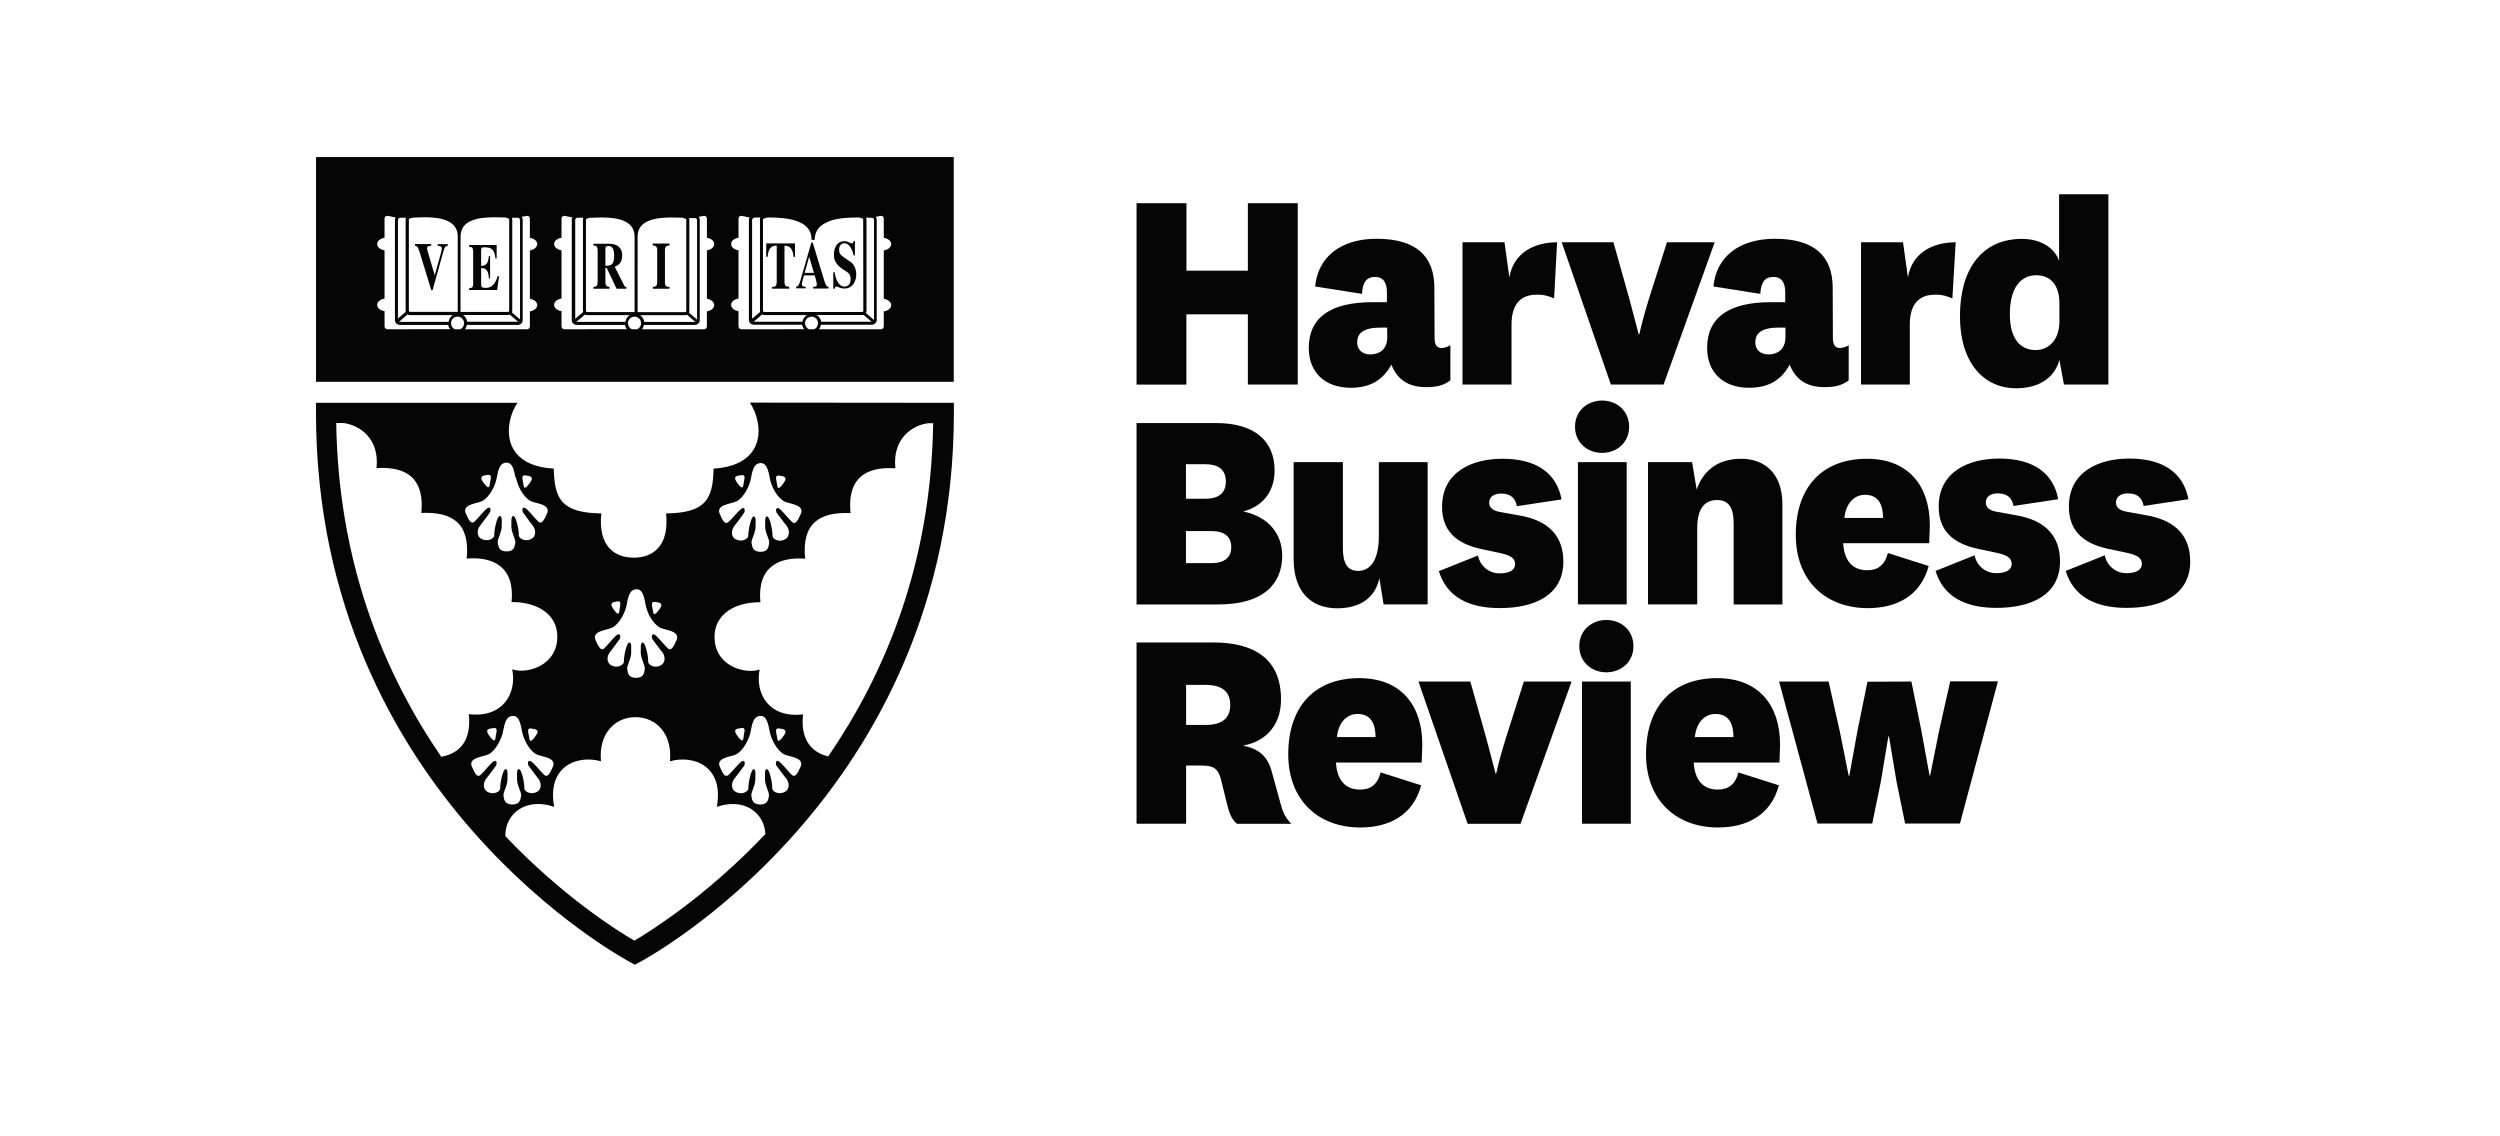 <?xml version="1.0" encoding="UTF-8"?>
<svg width="110px" height="50px" viewBox="0 0 110 50" version="1.1" xmlns="http://www.w3.org/2000/svg" xmlns:xlink="http://www.w3.org/1999/xlink">
    <!-- Generator: Sketch 51.3 (57544) - http://www.bohemiancoding.com/sketch -->
    <title>HBR</title>
    <desc>Created with Sketch.</desc>
    <defs></defs>
    <g id="Final/Icons" stroke="none" stroke-width="1" fill="none" fill-rule="evenodd">
        <g id="LOGOS" transform="translate(-507, -921)">
            <g id="HBR" transform="translate(507, 921)">
                <rect id="BOX" fill="#FFFFFF" fill-rule="nonzero" x="0" y="0" width="110" height="50"></rect>
                <g id="LOGO" transform="translate(13, 6)">
                    <path d="M14.519,37.243 L14.298,37.122 C14.211,37.077 0.04,29.599 0,12.169 L0,0 L29.858,0 L29.858,12.172 C29.825,29.601 15.665,37.08 15.561,37.138 L14.931,37.47 L14.519,37.243 Z" id="Shape" fill="#FFFFFF"></path>
                    <path d="M0.905,0.912 L0.905,10.799 L28.965,10.798 L28.965,0.912 L0.905,0.912 Z M25.1,3.577 L25.363,3.582 C25.414,3.584 25.456,3.63 25.456,3.672 L25.456,8.081 L25.099,7.77 C25.114,7.743 25.126,7.716 25.126,7.68 L25.126,3.646 C25.121,3.623 25.115,3.605 25.108,3.587 L25.1,3.577 Z M25.348,8.155 L23.134,8.155 C23.114,8.033 23.042,7.926 22.937,7.861 L24.928,7.861 C24.95,7.863 24.971,7.858 24.99,7.849 L25.348,8.155 Z M20.571,3.643 C20.625,3.605 20.687,3.581 20.752,3.573 C20.772,3.573 20.797,3.569 20.819,3.569 L20.839,3.569 C21.241,3.569 21.719,3.599 22.09,3.739 C22.461,3.88 22.71,4.113 22.711,4.554 L22.845,4.554 C22.848,4.121 23.097,3.893 23.469,3.739 C23.827,3.598 24.318,3.569 24.716,3.569 L24.76,3.569 C24.78,3.569 24.796,3.573 24.814,3.573 C24.853,3.579 24.891,3.59 24.928,3.605 C24.952,3.617 24.97,3.629 24.98,3.636 L24.986,7.669 C24.986,7.702 24.959,7.728 24.932,7.728 L20.625,7.728 C20.595,7.728 20.571,7.7 20.571,7.669 L20.571,3.643 L20.571,3.643 Z M20.625,7.862 L22.503,7.862 C22.401,7.926 22.327,8.043 22.306,8.156 L20.186,8.156 C20.177,8.156 20.172,8.154 20.163,8.154 L20.533,7.837 C20.561,7.853 20.593,7.864 20.625,7.864 L20.625,7.862 Z M20.1,3.664 C20.1,3.631 20.139,3.586 20.191,3.574 L20.457,3.568 C20.446,3.586 20.439,3.607 20.439,3.628 L20.439,7.661 C20.439,7.682 20.442,7.704 20.45,7.722 L20.092,8.023 L20.092,3.653 L20.1,3.664 Z M17.577,3.59 C17.627,3.59 17.67,3.642 17.67,3.681 L17.67,8.06 L17.315,7.757 C17.324,7.736 17.331,7.712 17.331,7.687 L17.331,3.652 C17.326,3.628 17.32,3.614 17.313,3.597 L17.577,3.598 L17.577,3.59 Z M17.592,8.165 L15.347,8.165 C15.33,8.043 15.263,7.935 15.162,7.868 L17.143,7.868 C17.17,7.868 17.197,7.861 17.233,7.85 L17.592,8.165 Z M15.054,4.417 C15.057,4.039 15.252,3.838 15.541,3.718 C15.83,3.597 16.204,3.569 16.517,3.569 L17.017,3.578 C17.059,3.584 17.1,3.596 17.138,3.615 C17.159,3.624 17.181,3.638 17.191,3.647 L17.196,3.651 L17.196,7.681 C17.196,7.711 17.172,7.733 17.144,7.733 L15.055,7.733 L15.054,4.417 Z M12.781,3.65 C12.792,3.643 12.823,3.62 12.86,3.605 C12.897,3.589 12.932,3.585 12.967,3.582 L13.477,3.568 C13.786,3.568 14.159,3.596 14.445,3.717 C14.729,3.843 14.921,4.039 14.922,4.416 L14.922,7.73 L12.839,7.73 C12.806,7.73 12.782,7.709 12.782,7.679 L12.782,3.649 L12.781,3.65 Z M12.839,7.866 L14.704,7.866 C14.603,7.933 14.535,8.041 14.518,8.163 L12.394,8.163 C12.386,8.163 12.377,8.163 12.366,8.158 L12.741,7.84 C12.768,7.858 12.8,7.867 12.837,7.867 L12.839,7.866 Z M12.31,3.671 C12.31,3.642 12.351,3.58 12.403,3.58 L12.667,3.579 C12.658,3.596 12.652,3.611 12.649,3.634 L12.649,7.669 C12.65,7.689 12.655,7.708 12.663,7.726 L12.31,8.027 L12.31,3.671 Z M9.524,3.58 L9.787,3.581 C9.836,3.581 9.881,3.633 9.881,3.672 L9.881,8.052 L9.523,7.745 C9.532,7.721 9.539,7.696 9.539,7.669 L9.539,3.634 C9.538,3.611 9.532,3.596 9.523,3.579 L9.524,3.58 Z M9.798,8.156 L7.556,8.156 C7.539,8.035 7.473,7.927 7.373,7.859 L9.352,7.859 C9.379,7.859 9.407,7.854 9.43,7.844 L9.798,8.156 Z M7.265,4.408 C7.268,4.03 7.462,3.829 7.749,3.709 C8.037,3.588 8.414,3.56 8.729,3.56 L9.226,3.569 C9.238,3.569 9.3,3.582 9.346,3.605 C9.366,3.615 9.384,3.625 9.4,3.638 L9.404,3.642 L9.404,7.672 C9.404,7.702 9.38,7.724 9.349,7.724 L7.263,7.724 L7.265,4.408 Z M4.99,3.641 C5.001,3.634 5.033,3.611 5.079,3.596 C5.115,3.584 5.151,3.577 5.187,3.573 L5.694,3.559 C6.004,3.559 6.375,3.586 6.661,3.708 C6.945,3.834 7.137,4.03 7.141,4.407 L7.14,4.407 L7.14,7.721 L5.047,7.721 C5.016,7.721 4.99,7.7 4.99,7.67 L4.99,3.641 Z M5.046,7.866 L6.923,7.866 C6.821,7.934 6.756,8.04 6.737,8.163 L4.6,8.163 C4.582,8.163 4.571,8.163 4.562,8.156 L4.935,7.834 C4.964,7.854 5.002,7.866 5.039,7.866 L5.046,7.866 Z M4.51,3.671 C4.51,3.642 4.551,3.58 4.602,3.58 L4.863,3.579 C4.854,3.596 4.851,3.608 4.847,3.634 L4.847,7.669 C4.847,7.684 4.851,7.699 4.856,7.718 L4.51,8.014 L4.51,3.671 Z M4.043,8.487 C3.973,8.487 3.92,8.428 3.92,8.36 L3.92,7.69 C3.737,7.667 3.595,7.551 3.595,7.415 C3.595,7.278 3.738,7.161 3.92,7.137 L3.92,5.015 C3.737,4.988 3.595,4.876 3.595,4.739 C3.595,4.603 3.738,4.489 3.92,4.462 L3.92,3.617 C3.92,3.548 3.974,3.495 4.043,3.495 L4.407,3.567 C4.389,3.595 4.378,3.631 4.377,3.669 L4.377,8.089 C4.378,8.211 4.481,8.297 4.599,8.297 L6.72,8.297 C6.731,8.367 6.76,8.431 6.802,8.485 L4.043,8.487 Z M7.255,8.487 L7.01,8.487 C6.909,8.437 6.846,8.334 6.845,8.221 C6.845,8.06 6.974,7.93 7.132,7.93 C7.29,7.93 7.419,8.06 7.419,8.221 C7.419,8.338 7.352,8.438 7.254,8.487 L7.255,8.487 Z M10.639,7.424 C10.639,7.56 10.497,7.672 10.315,7.7 L10.315,8.361 C10.315,8.427 10.261,8.488 10.193,8.488 L7.46,8.488 C7.501,8.431 7.53,8.367 7.544,8.298 L9.782,8.298 C9.895,8.298 9.999,8.213 9.999,8.09 L9.999,3.67 C9.999,3.619 9.981,3.576 9.954,3.541 L10.192,3.496 C10.261,3.496 10.314,3.55 10.314,3.618 L10.314,4.464 C10.497,4.491 10.638,4.602 10.638,4.74 C10.638,4.878 10.496,4.989 10.314,5.016 L10.314,7.148 C10.498,7.175 10.639,7.291 10.639,7.425 L10.639,7.424 Z M11.827,8.487 C11.76,8.487 11.707,8.428 11.707,8.36 L11.707,7.69 C11.529,7.667 11.38,7.551 11.38,7.415 C11.38,7.278 11.52,7.161 11.707,7.137 L11.707,5.015 C11.529,4.988 11.38,4.876 11.38,4.739 C11.38,4.603 11.52,4.489 11.707,4.462 L11.707,3.617 C11.707,3.548 11.759,3.495 11.827,3.495 L12.184,3.567 C12.167,3.596 12.158,3.631 12.158,3.669 L12.158,8.089 C12.158,8.211 12.26,8.297 12.377,8.297 L14.499,8.297 C14.511,8.365 14.54,8.43 14.581,8.485 L11.827,8.487 Z M15.041,8.487 L14.794,8.487 C14.701,8.438 14.631,8.339 14.631,8.221 C14.631,8.063 14.761,7.933 14.921,7.933 C15.078,7.932 15.207,8.061 15.208,8.221 C15.208,8.338 15.139,8.438 15.042,8.487 L15.041,8.487 Z M18.425,7.424 C18.425,7.56 18.287,7.672 18.103,7.7 L18.103,8.361 C18.102,8.43 18.048,8.486 17.98,8.487 L15.25,8.487 C15.29,8.431 15.319,8.366 15.332,8.298 L17.568,8.298 C17.684,8.298 17.789,8.212 17.789,8.089 L17.789,3.669 C17.789,3.618 17.771,3.575 17.743,3.54 L17.98,3.495 C18.05,3.495 18.104,3.549 18.104,3.617 L18.104,4.463 C18.288,4.49 18.425,4.601 18.425,4.739 C18.425,4.878 18.288,4.988 18.104,5.015 L18.104,7.146 C18.288,7.173 18.425,7.289 18.425,7.424 L18.425,7.424 Z M19.615,8.487 C19.552,8.487 19.494,8.428 19.494,8.36 L19.494,7.69 C19.316,7.667 19.17,7.551 19.17,7.415 C19.17,7.278 19.308,7.161 19.494,7.137 L19.494,5.015 C19.316,4.988 19.17,4.876 19.17,4.739 C19.17,4.603 19.308,4.489 19.494,4.462 L19.494,3.617 C19.494,3.548 19.551,3.495 19.615,3.495 L19.977,3.567 C19.962,3.597 19.953,3.629 19.952,3.662 L19.952,8.082 C19.954,8.202 20.055,8.287 20.172,8.287 L22.293,8.287 C22.306,8.361 22.338,8.426 22.38,8.486 L19.615,8.487 Z M22.83,8.487 L22.584,8.487 C22.495,8.438 22.421,8.339 22.421,8.221 C22.422,8.062 22.548,7.934 22.705,7.933 C22.866,7.933 22.995,8.063 22.995,8.221 C22.995,8.338 22.924,8.438 22.829,8.487 L22.83,8.487 Z M26.214,7.424 C26.214,7.56 26.074,7.678 25.886,7.7 L25.886,8.361 C25.886,8.427 25.834,8.488 25.767,8.488 L23.035,8.488 C23.079,8.429 23.109,8.361 23.121,8.289 L25.353,8.289 C25.471,8.289 25.576,8.203 25.576,8.08 L25.576,3.662 C25.576,3.615 25.56,3.576 25.537,3.541 L25.767,3.496 C25.834,3.496 25.886,3.55 25.886,3.618 L25.886,4.463 C26.065,4.49 26.214,4.601 26.214,4.74 C26.214,4.879 26.074,4.989 25.886,5.016 L25.886,7.148 C26.065,7.175 26.214,7.291 26.214,7.425 L26.214,7.424 Z M8.346,6.664 C8.209,6.664 8.17,6.63 8.17,6.502 L8.17,5.794 C8.378,5.794 8.485,5.88 8.512,6.246 L8.564,6.246 L8.564,5.26 L8.512,5.26 C8.478,5.622 8.372,5.7 8.17,5.696 L8.17,5.018 C8.17,4.891 8.206,4.882 8.322,4.882 C8.606,4.882 8.755,4.954 8.801,5.371 L8.853,5.371 L8.853,4.781 L7.64,4.781 L7.64,4.856 C7.73,4.865 7.819,4.869 7.819,5.064 L7.819,6.482 C7.819,6.657 7.754,6.669 7.64,6.685 L7.64,6.759 L8.874,6.759 L8.959,6.149 L8.898,6.149 C8.765,6.601 8.555,6.668 8.346,6.668 L8.346,6.664 Z M23.795,6.605 C23.86,6.605 23.953,6.695 24.155,6.695 C24.54,6.695 24.675,6.341 24.675,6.08 C24.675,5.763 24.517,5.593 24.443,5.537 L24.137,5.325 C23.959,5.202 23.92,5.138 23.92,4.981 C23.92,4.8 24.037,4.703 24.144,4.703 C24.394,4.703 24.519,5.038 24.558,5.241 L24.616,5.241 L24.616,4.608 L24.556,4.608 C24.543,4.667 24.533,4.71 24.484,4.71 C24.425,4.71 24.326,4.612 24.158,4.612 C23.758,4.612 23.693,5.011 23.693,5.192 C23.693,5.327 23.693,5.577 24.053,5.825 L24.195,5.915 C24.329,6.004 24.427,6.075 24.427,6.277 C24.427,6.32 24.421,6.609 24.159,6.609 C23.891,6.609 23.768,6.275 23.726,5.981 L23.665,5.981 L23.665,6.705 L23.726,6.705 C23.736,6.657 23.743,6.615 23.788,6.615 L23.795,6.605 Z M5.44,5.017 L5.977,6.769 L6.033,6.769 L6.512,5.054 C6.561,4.891 6.587,4.832 6.701,4.814 L6.701,4.741 L6.255,4.741 L6.255,4.815 C6.376,4.824 6.437,4.833 6.437,4.947 C6.437,5.007 6.413,5.083 6.396,5.151 L6.128,6.11 L5.855,5.187 C5.835,5.115 5.79,4.99 5.79,4.934 C5.79,4.825 5.84,4.825 5.973,4.813 L5.973,4.739 L5.258,4.739 L5.258,4.813 C5.347,4.831 5.38,4.84 5.434,5.016 L5.44,5.017 Z M13.82,6.627 C13.684,6.6 13.637,6.591 13.637,6.36 L13.637,5.786 L13.693,5.786 L14.129,6.703 L14.558,6.703 L14.558,6.627 C14.531,6.627 14.5,6.626 14.471,6.573 L14.049,5.741 C14.161,5.688 14.377,5.6 14.377,5.238 C14.377,4.746 13.934,4.724 13.788,4.724 L13.111,4.724 L13.111,4.802 C13.231,4.811 13.297,4.816 13.297,5.066 L13.297,6.36 C13.297,6.595 13.252,6.604 13.111,6.627 L13.111,6.703 L13.82,6.703 L13.82,6.627 Z M13.637,4.949 C13.646,4.856 13.651,4.825 13.769,4.825 C13.936,4.825 14.022,4.952 14.022,5.247 C14.022,5.624 13.915,5.699 13.637,5.692 L13.637,4.949 Z M21.176,4.821 L21.176,6.359 C21.176,6.603 21.128,6.612 20.972,6.626 L20.972,6.702 L21.725,6.702 L21.725,6.617 C21.567,6.603 21.517,6.597 21.517,6.35 L21.517,4.812 C21.661,4.818 21.878,4.839 21.919,5.306 L21.981,5.306 L21.979,4.709 L20.716,4.709 L20.711,5.299 L20.774,5.299 C20.813,4.829 21.028,4.811 21.176,4.804 L21.176,4.821 Z M22.454,6.626 C22.382,6.619 22.281,6.611 22.281,6.501 C22.281,6.451 22.316,6.331 22.376,6.118 L22.848,6.118 C22.875,6.212 22.94,6.43 22.94,6.51 C22.94,6.607 22.904,6.611 22.776,6.626 L22.776,6.694 L23.455,6.694 L23.455,6.617 C23.355,6.624 23.321,6.522 23.226,6.21 L22.76,4.672 L22.701,4.672 L22.237,6.274 C22.172,6.494 22.143,6.595 22.029,6.617 L22.029,6.686 L22.456,6.686 L22.454,6.626 Z M22.603,5.298 L22.814,6.007 L22.405,6.007 L22.603,5.298 Z M15.722,4.802 C15.812,4.809 15.917,4.815 15.917,5.005 L15.917,6.419 C15.917,6.6 15.835,6.613 15.722,6.627 L15.722,6.703 L16.459,6.703 L16.459,6.627 C16.342,6.618 16.258,6.607 16.258,6.419 L16.258,5.008 C16.258,4.812 16.359,4.809 16.459,4.805 L16.459,4.717 L15.722,4.717 L15.722,4.802 Z M19.997,11.715 C20.176,11.992 20.296,12.303 20.349,12.629 C20.501,13.549 20.058,14.521 18.397,14.619 C18.37,15.998 18.035,16.562 16.308,16.592 C16.457,18.059 15.7,18.537 14.884,18.537 C14.068,18.537 13.307,18.06 13.457,16.592 C11.73,16.56 11.396,15.996 11.366,14.619 C9.704,14.531 9.263,13.559 9.418,12.629 C9.468,12.301 9.593,11.984 9.768,11.724 L0.903,11.724 L0.903,12.18 C0.918,29.056 14.686,36.312 14.727,36.334 L14.935,36.447 L15.147,36.334 C15.188,36.312 28.958,29.046 28.971,12.18 L28.971,11.724 L19.997,11.715 Z M8.497,27.191 C8.827,27.015 9.08,26.5 9.14,26.15 C9.229,25.698 9.313,25.517 9.551,25.501 C9.789,25.484 9.882,25.698 9.962,26.15 C10.021,26.5 10.273,27.014 10.604,27.191 C10.809,27.301 11.474,27.317 11.339,27.712 C11.247,27.891 11.125,28.258 10.946,28.096 C10.767,27.933 10.453,27.507 10.32,27.48 C10.201,27.46 10.218,27.643 10.269,27.707 C10.338,27.786 10.548,28.096 10.668,28.238 C10.82,28.411 10.866,28.731 10.601,28.856 C10.336,28.982 10.065,28.822 10.071,28.678 C10.08,28.461 9.952,27.841 9.836,27.841 C9.744,27.841 9.74,28.004 9.75,28.178 C9.715,28.543 9.956,28.836 9.929,29.024 C9.896,29.207 9.857,29.401 9.541,29.398 C9.223,29.388 9.184,29.217 9.153,29.024 C9.124,28.843 9.368,28.543 9.328,28.178 C9.339,28.003 9.336,27.841 9.244,27.841 C9.131,27.841 8.997,28.462 9.011,28.678 C9.017,28.823 8.743,28.983 8.479,28.856 C8.214,28.73 8.261,28.41 8.41,28.238 C8.53,28.095 8.743,27.787 8.812,27.707 C8.861,27.643 8.882,27.46 8.76,27.48 C8.638,27.507 8.328,27.931 8.145,28.096 C7.963,28.26 7.843,27.891 7.752,27.712 C7.618,27.318 8.281,27.301 8.488,27.191 L8.497,27.191 Z M8.723,26.033 C8.935,26.008 8.829,26.232 8.807,26.431 C8.784,26.63 8.732,26.648 8.527,26.369 C8.322,26.091 8.494,26.059 8.723,26.035 L8.723,26.033 Z M10.368,26.053 C10.596,26.083 10.77,26.116 10.564,26.387 C10.359,26.666 10.307,26.644 10.284,26.451 C10.261,26.257 10.154,26.031 10.368,26.051 L10.368,26.053 Z M20.162,27.841 C20.048,27.841 19.921,28.462 19.929,28.678 C19.935,28.823 19.665,28.983 19.398,28.856 C19.131,28.73 19.181,28.41 19.331,28.238 C19.452,28.095 19.666,27.787 19.733,27.707 C19.781,27.643 19.8,27.46 19.679,27.48 C19.559,27.507 19.246,27.931 19.054,28.096 C18.862,28.26 18.753,27.891 18.661,27.712 C18.523,27.319 19.19,27.301 19.393,27.191 C19.724,27.015 19.977,26.5 20.037,26.15 C20.114,25.698 20.215,25.517 20.448,25.501 C20.68,25.484 20.775,25.698 20.859,26.15 C20.917,26.5 21.172,27.014 21.502,27.191 C21.708,27.301 22.372,27.317 22.238,27.712 C22.144,27.891 22.023,28.258 21.842,28.096 C21.66,27.933 21.35,27.507 21.228,27.48 C21.109,27.46 21.126,27.643 21.176,27.707 C21.248,27.786 21.458,28.096 21.58,28.238 C21.732,28.411 21.777,28.731 21.508,28.856 C21.24,28.982 20.972,28.822 20.979,28.678 C20.988,28.461 20.859,27.841 20.744,27.841 C20.651,27.841 20.655,28.004 20.66,28.178 C20.62,28.543 20.865,28.836 20.833,29.024 C20.803,29.207 20.764,29.401 20.449,29.398 C20.129,29.388 20.091,29.217 20.059,29.024 C20.029,28.843 20.272,28.543 20.234,28.178 C20.247,28.003 20.245,27.841 20.149,27.841 L20.162,27.841 Z M19.632,26.032 C19.846,26.007 19.736,26.231 19.717,26.43 C19.697,26.629 19.64,26.647 19.437,26.368 C19.234,26.09 19.405,26.058 19.634,26.034 L19.632,26.032 Z M21.276,26.052 C21.507,26.082 21.676,26.115 21.473,26.386 C21.269,26.665 21.215,26.643 21.193,26.45 C21.171,26.256 21.061,26.03 21.275,26.05 L21.276,26.052 Z M21.473,15.263 C21.269,15.54 21.215,15.52 21.193,15.324 C21.171,15.128 21.061,14.905 21.275,14.926 C21.505,14.951 21.675,14.989 21.472,15.263 L21.473,15.263 Z M19.63,14.905 C19.845,14.882 19.735,15.107 19.715,15.3 C19.695,15.494 19.638,15.52 19.435,15.243 C19.232,14.965 19.403,14.929 19.632,14.905 L19.63,14.905 Z M19.403,16.063 C19.734,15.888 19.987,15.378 20.047,15.024 C20.124,14.569 20.225,14.391 20.458,14.373 C20.69,14.369 20.785,14.57 20.869,15.024 C20.927,15.386 21.181,15.887 21.512,16.063 C21.718,16.175 22.382,16.19 22.247,16.585 C22.154,16.77 22.033,17.132 21.852,16.969 C21.67,16.806 21.36,16.381 21.238,16.355 C21.115,16.33 21.136,16.524 21.186,16.579 C21.257,16.663 21.468,16.968 21.59,17.109 C21.742,17.284 21.786,17.607 21.518,17.742 C21.25,17.878 20.982,17.706 20.989,17.561 C20.998,17.344 20.869,16.724 20.754,16.724 C20.661,16.724 20.665,16.883 20.669,17.062 C20.63,17.427 20.875,17.717 20.843,17.906 C20.811,18.095 20.774,18.284 20.458,18.28 C20.143,18.275 20.101,18.093 20.069,17.906 C20.037,17.719 20.282,17.427 20.244,17.062 C20.258,16.883 20.256,16.724 20.159,16.724 C20.046,16.724 19.918,17.345 19.927,17.561 C19.932,17.703 19.662,17.866 19.395,17.742 C19.128,17.618 19.178,17.293 19.328,17.122 C19.45,16.977 19.663,16.672 19.73,16.579 C19.778,16.525 19.797,16.332 19.677,16.355 C19.556,16.379 19.243,16.804 19.051,16.969 C18.859,17.133 18.75,16.77 18.658,16.585 C18.52,16.189 19.187,16.176 19.391,16.063 L19.403,16.063 Z M20.458,20.496 C20.306,18.94 21.274,18.493 22.425,18.583 C22.273,17.027 23.051,16.517 24.425,16.576 C24.243,14.755 25.456,14.545 26.397,14.606 C26.251,13.248 27.205,12.689 27.853,12.621 L28.059,12.621 C27.969,18.863 25.909,23.686 23.44,27.283 C22.416,27.026 22.252,26.187 22.334,25.432 C20.821,25.613 20.215,24.505 20.425,23.458 C19.849,23.666 18.606,23.367 18.456,22.26 C18.306,21.152 19.184,20.497 20.458,20.497 L20.458,20.496 Z M15.811,20.484 C16.04,20.507 16.213,20.543 16.009,20.817 C15.805,21.091 15.752,21.073 15.729,20.877 C15.707,20.682 15.597,20.459 15.819,20.484 L15.811,20.484 Z M14.167,20.459 C14.377,20.435 14.271,20.662 14.256,20.854 C14.241,21.046 14.182,21.073 13.988,20.797 C13.794,20.521 13.955,20.485 14.186,20.459 L14.167,20.459 Z M13.939,21.617 C14.267,21.442 14.522,20.93 14.58,20.577 C14.659,20.126 14.756,19.944 14.991,19.927 C15.226,19.911 15.322,20.126 15.399,20.577 C15.46,20.939 15.713,21.441 16.042,21.617 C16.25,21.728 16.914,21.744 16.779,22.142 C16.685,22.326 16.564,22.69 16.384,22.526 C16.203,22.362 15.889,21.936 15.771,21.911 C15.648,21.889 15.667,22.073 15.718,22.137 C15.786,22.227 15.998,22.526 16.12,22.668 C16.272,22.843 16.315,23.16 16.05,23.288 C15.786,23.415 15.512,23.251 15.519,23.107 C15.532,22.888 15.398,22.27 15.284,22.27 C15.192,22.27 15.19,22.427 15.194,22.602 C15.158,22.964 15.4,23.264 15.369,23.452 C15.339,23.641 15.3,23.83 14.983,23.825 C14.667,23.821 14.626,23.644 14.599,23.452 C14.566,23.265 14.807,22.973 14.771,22.602 C14.781,22.428 14.777,22.27 14.687,22.27 C14.571,22.27 14.443,22.888 14.451,23.107 C14.46,23.25 14.187,23.413 13.922,23.288 C13.656,23.163 13.703,22.843 13.855,22.668 C13.975,22.527 14.187,22.218 14.254,22.137 C14.304,22.073 14.324,21.89 14.2,21.911 C14.077,21.931 13.769,22.359 13.589,22.526 C13.41,22.692 13.285,22.327 13.193,22.142 C13.058,21.744 13.73,21.728 13.929,21.617 L13.939,21.617 Z M13.444,27.498 C13.325,26.328 14.022,25.555 14.961,25.555 C15.9,25.555 16.596,26.328 16.477,27.498 C17.508,27.2 18.871,27.703 18.539,29.501 C19.715,29.097 20.621,29.721 20.678,30.698 C18.073,33.445 15.62,34.968 14.913,35.389 C14.194,34.973 11.788,33.473 9.232,30.788 C9.232,29.759 10.17,29.083 11.384,29.501 C11.05,27.703 12.416,27.201 13.444,27.498 Z M11.505,22.251 C11.353,23.356 10.111,23.657 9.537,23.449 C9.746,24.496 9.143,25.602 7.626,25.423 C7.712,26.205 7.537,27.088 6.418,27.301 C3.949,23.7 1.887,18.856 1.794,12.617 C1.803,12.617 1.812,12.613 1.821,12.613 L2.107,12.613 C2.758,12.686 3.709,13.241 3.567,14.598 C4.506,14.538 5.718,14.748 5.537,16.569 C6.901,16.51 7.689,17.019 7.535,18.576 C8.697,18.485 9.662,18.933 9.508,20.489 C10.779,20.488 11.657,21.147 11.506,22.252 L11.505,22.251 Z M8.552,15.29 C8.525,15.488 8.475,15.51 8.27,15.233 C8.064,14.955 8.241,14.919 8.469,14.895 C8.683,14.872 8.574,15.096 8.552,15.29 Z M10.113,14.916 C10.341,14.943 10.513,14.979 10.31,15.253 C10.106,15.528 10.053,15.51 10.03,15.314 C10.007,15.118 9.905,14.896 10.113,14.916 Z M9.702,15.006 C9.765,15.368 10.017,15.869 10.347,16.045 C10.553,16.157 11.219,16.172 11.082,16.567 C10.99,16.752 10.869,17.116 10.687,16.951 C10.504,16.785 10.195,16.363 10.075,16.337 C9.954,16.312 9.973,16.506 10.024,16.561 C10.091,16.645 10.292,16.95 10.426,17.104 C10.576,17.285 10.622,17.599 10.358,17.724 C10.093,17.85 9.822,17.688 9.826,17.543 C9.837,17.326 9.705,16.706 9.59,16.706 C9.501,16.706 9.496,16.865 9.501,17.044 C9.462,17.409 9.702,17.699 9.673,17.888 C9.643,18.077 9.604,18.266 9.286,18.262 C8.969,18.257 8.931,18.075 8.9,17.888 C8.87,17.701 9.113,17.409 9.074,17.044 C9.088,16.865 9.083,16.706 8.984,16.706 C8.871,16.706 8.739,17.327 8.748,17.543 C8.757,17.685 8.485,17.848 8.211,17.724 C7.938,17.6 7.991,17.275 8.144,17.104 C8.263,16.959 8.477,16.654 8.544,16.561 C8.595,16.506 8.613,16.314 8.492,16.337 C8.371,16.361 8.06,16.786 7.878,16.951 C7.696,17.115 7.574,16.752 7.485,16.567 C7.347,16.171 8.021,16.158 8.218,16.045 C8.548,15.87 8.799,15.36 8.861,15.006 C8.939,14.551 9.036,14.373 9.269,14.355 C9.505,14.35 9.599,14.552 9.676,15.006 L9.702,15.006 Z M43.418,18.442 C43.418,19.728 42.548,20.595 40.621,20.595 L37.008,20.595 L37.008,12.615 L40.514,12.615 C42.187,12.615 43.082,13.387 43.082,14.701 C43.082,15.637 42.548,16.288 41.704,16.504 C42.815,16.734 43.416,17.494 43.416,18.442 L43.418,18.442 Z M39.182,15.945 L40.026,15.945 C40.589,15.945 40.937,15.727 40.937,15.185 C40.937,14.642 40.58,14.425 40.026,14.425 L39.182,14.425 L39.182,15.945 Z M39.182,18.777 L40.32,18.777 C40.868,18.777 41.176,18.532 41.176,18.073 C41.176,17.613 40.868,17.367 40.32,17.367 L39.182,17.367 L39.182,18.777 Z M47.693,19.439 C47.518,20.266 46.889,20.765 45.833,20.765 C44.709,20.765 43.92,20.061 43.92,18.594 L43.92,14.334 L46.087,14.334 L46.087,18.116 C46.087,18.749 46.261,19.119 46.758,19.119 C47.321,19.119 47.669,18.603 47.669,17.588 L47.669,14.334 L49.816,14.334 L49.816,20.593 L47.877,20.593 L47.693,19.439 Z M52.033,18.442 C52.122,18.912 52.537,19.246 53.009,19.227 C53.397,19.227 53.665,19.091 53.665,18.82 C53.665,18.549 53.438,18.427 52.995,18.331 L52.164,18.155 C51.04,17.911 50.451,17.328 50.451,16.298 C50.451,14.781 51.736,14.185 53.114,14.185 C54.599,14.185 55.495,14.818 55.709,15.974 L53.743,16.272 C53.676,15.91 53.462,15.717 53.046,15.717 C52.739,15.717 52.524,15.866 52.524,16.109 C52.524,16.353 52.697,16.475 53.019,16.53 L53.848,16.679 C55.213,16.91 55.788,17.655 55.788,18.711 C55.788,20.188 54.517,20.756 52.991,20.756 C51.586,20.756 50.649,20.242 50.31,19.13 L52.033,18.442 Z M57.491,11.624 C58.134,11.624 58.682,12.071 58.682,12.776 C58.682,13.481 58.133,13.928 57.491,13.928 C56.848,13.928 56.301,13.481 56.301,12.776 C56.301,12.071 56.849,11.624 57.491,11.624 Z M58.574,14.334 L58.574,20.593 L56.429,20.593 L56.429,14.334 L58.574,14.334 Z M61.653,15.541 C61.975,14.606 62.697,14.186 63.619,14.186 C64.569,14.186 65.426,14.756 65.426,16.192 L65.426,20.595 L63.281,20.595 L63.281,17.03 C63.281,16.393 63.103,16.001 62.546,16.001 C62.078,16.001 61.677,16.286 61.677,17.247 L61.677,20.593 L59.512,20.593 L59.512,14.334 L61.453,14.334 L61.653,15.541 Z M70.069,18.333 L71.862,18.903 C71.505,20.244 70.416,20.758 69.185,20.758 C67.353,20.758 66.014,19.58 66.014,17.533 C66.014,15.42 67.191,14.186 69.142,14.186 C70.974,14.186 71.912,15.378 71.912,17.113 L71.885,17.9 L68.1,17.9 C68.141,18.672 68.515,19.091 69.158,19.091 C69.605,19.091 69.921,18.889 70.068,18.334 L70.069,18.333 Z M69.854,16.788 C69.854,16.245 69.675,15.771 69.064,15.771 C68.542,15.771 68.208,16.205 68.154,16.788 L69.854,16.788 Z" id="Shape" fill="#050505"></path>
                    <path d="M73.882,18.433 C73.971,18.903 74.387,19.237 74.859,19.218 C75.247,19.218 75.515,19.082 75.515,18.811 C75.515,18.539 75.288,18.418 74.847,18.322 L74.016,18.146 C72.891,17.902 72.303,17.319 72.303,16.289 C72.303,14.772 73.588,14.176 74.966,14.176 C76.453,14.176 77.349,14.809 77.562,15.965 L75.595,16.263 C75.528,15.901 75.314,15.708 74.898,15.708 C74.59,15.708 74.376,15.857 74.376,16.1 C74.376,16.344 74.549,16.466 74.871,16.521 L75.702,16.67 C77.066,16.901 77.641,17.646 77.641,18.702 C77.641,20.179 76.369,20.747 74.844,20.747 C73.439,20.747 72.503,20.233 72.163,19.121 L73.882,18.433 Z" id="Shape" fill="#050505"></path>
                    <path d="M79.611,18.433 C79.699,18.903 80.115,19.237 80.587,19.218 C80.975,19.218 81.244,19.082 81.244,18.811 C81.244,18.539 81.016,18.418 80.574,18.322 L79.745,18.146 C78.62,17.902 78.031,17.319 78.031,16.289 C78.031,14.772 79.316,14.176 80.694,14.176 C82.179,14.176 83.075,14.809 83.29,15.965 L81.321,16.263 C81.255,15.901 81.04,15.708 80.626,15.708 C80.318,15.708 80.104,15.857 80.104,16.1 C80.104,16.344 80.277,16.466 80.599,16.521 L81.428,16.67 C82.794,16.901 83.369,17.646 83.369,18.702 C83.369,20.179 82.097,20.747 80.572,20.747 C79.167,20.747 78.231,20.233 77.891,19.121 L79.611,18.433 Z M41.423,30.246 C41.17,30.029 41.076,29.73 40.982,29.352 L40.741,28.363 C40.607,27.793 40.38,27.685 39.871,27.685 L39.189,27.685 L39.189,30.245 L37.008,30.245 L37.008,22.268 L40.38,22.268 C42.146,22.268 43.365,22.958 43.365,24.774 C43.365,26.035 42.56,26.658 41.692,26.806 C42.414,26.956 42.776,27.279 42.963,27.972 L43.339,29.34 C43.432,29.702 43.539,29.973 43.821,30.248 L41.423,30.246 Z M39.189,25.898 L40.032,25.898 C40.795,25.898 41.13,25.585 41.13,25.017 C41.13,24.448 40.795,24.135 40.032,24.135 L39.189,24.135 L39.189,25.898 Z M47.739,27.984 L49.531,28.554 C49.174,29.896 48.086,30.409 46.855,30.409 C45.021,30.409 43.683,29.23 43.683,27.185 C43.683,25.072 44.86,23.838 46.81,23.838 C48.642,23.838 49.581,25.03 49.581,26.764 L49.554,27.551 L45.783,27.551 C45.823,28.322 46.197,28.742 46.84,28.742 C47.294,28.742 47.602,28.54 47.75,27.984 L47.739,27.984 Z M47.524,26.43 C47.524,25.889 47.346,25.415 46.735,25.415 C46.213,25.415 45.879,25.849 45.826,26.43 L47.524,26.43 Z M49.412,23.987 L51.694,23.987 L52.403,26.507 L52.806,28.039 L52.832,28.039 C52.832,28.039 52.966,27.405 53.248,26.507 L54.05,23.987 L56.15,23.987 L53.903,30.246 L51.575,30.246 L49.412,23.987 Z M57.679,21.279 C58.323,21.279 58.871,21.726 58.871,22.431 C58.871,23.136 58.322,23.582 57.679,23.582 C57.037,23.582 56.489,23.136 56.489,22.431 C56.489,21.726 57.038,21.279 57.679,21.279 Z M58.754,23.987 L58.754,30.245 L56.609,30.245 L56.609,23.987 L58.754,23.987 Z M63.478,27.984 L65.271,28.554 C64.913,29.896 63.826,30.409 62.595,30.409 C60.763,30.409 59.425,29.23 59.425,27.185 C59.425,25.072 60.602,23.838 62.552,23.838 C64.384,23.838 65.323,25.03 65.323,26.764 L65.296,27.551 L61.525,27.551 C61.565,28.322 61.938,28.742 62.581,28.742 C63.028,28.742 63.345,28.54 63.492,27.984 L63.478,27.984 Z M63.273,26.43 C63.273,25.889 63.094,25.415 62.483,25.415 C61.961,25.415 61.626,25.849 61.574,26.43 L63.273,26.43 Z M71.101,23.987 L71.542,26.158 L71.9,28.124 L71.926,28.124 L72.314,26.186 L72.809,23.978 L74.909,23.978 L73.238,30.236 L70.825,30.236 L70.45,28.407 L70.115,26.402 L70.088,26.402 L69.754,28.407 L69.379,30.236 L66.97,30.236 L65.279,23.987 L67.459,23.987 L67.954,26.195 L68.342,28.133 L68.369,28.133 L68.726,26.168 L69.169,23.996 L71.101,23.987 Z M50.121,8.86 C50.121,9.159 50.211,9.313 50.429,9.313 C50.564,9.313 50.698,9.258 50.817,9.191 L50.817,10.736 C50.522,10.953 50.243,11.034 49.747,11.034 C48.917,11.034 48.463,10.654 48.22,10.045 C47.863,10.696 47.323,11.062 46.433,11.062 C45.297,11.062 44.586,10.383 44.586,9.314 C44.586,7.972 45.536,7.296 47.396,7.296 L48.025,7.296 L48.025,6.876 C48.025,6.469 47.891,6.185 47.503,6.185 C47.128,6.185 46.955,6.416 46.928,6.93 L44.867,6.605 C44.987,5.317 45.978,4.506 47.57,4.506 C49.337,4.506 50.112,5.293 50.112,6.661 L50.121,8.86 Z M48.034,8.414 L47.762,8.414 C46.985,8.414 46.717,8.659 46.717,9.066 C46.717,9.364 46.917,9.594 47.292,9.594 C47.653,9.594 48.041,9.413 48.041,8.822 L48.034,8.414 Z M55.381,7.128 C55.126,7.033 54.979,6.965 54.63,6.965 C54.121,6.965 53.507,7.168 53.507,8.279 L53.507,10.921 L51.351,10.921 L51.351,4.66 L53.198,4.66 L53.412,6.205 C53.586,5.161 54.456,4.66 55.512,4.66 L55.381,7.128 Z M55.715,4.66 L57.991,4.66 L58.7,7.18 L59.102,8.711 L59.129,8.711 C59.129,8.711 59.263,8.078 59.543,7.18 L60.346,4.66 L62.446,4.66 L60.198,10.92 L57.878,10.92 L55.715,4.66 Z M67.647,8.86 C67.647,9.159 67.736,9.313 67.955,9.313 C68.092,9.305 68.226,9.263 68.343,9.191 L68.343,10.736 C68.048,10.953 67.767,11.034 67.272,11.034 C66.443,11.034 65.988,10.654 65.747,10.045 C65.39,10.696 64.851,11.062 63.96,11.062 C62.822,11.062 62.113,10.383 62.113,9.314 C62.113,7.972 63.062,7.296 64.922,7.296 L65.551,7.296 L65.551,6.876 C65.551,6.469 65.417,6.185 65.029,6.185 C64.654,6.185 64.481,6.416 64.454,6.93 L62.392,6.605 C62.512,5.317 63.503,4.506 65.096,4.506 C66.862,4.506 67.638,5.293 67.638,6.661 L67.647,8.86 Z M65.559,8.414 L65.277,8.414 C64.501,8.414 64.234,8.659 64.234,9.066 C64.234,9.364 64.434,9.594 64.81,9.594 C65.171,9.594 65.56,9.413 65.56,8.822 L65.559,8.414 Z M72.905,7.128 C72.65,7.033 72.505,6.965 72.154,6.965 C71.647,6.965 71.031,7.168 71.031,8.279 L71.031,10.921 L68.886,10.921 L68.886,4.66 L70.733,4.66 L70.948,6.205 C71.122,5.161 71.993,4.66 73.05,4.66 L72.905,7.128 Z M77.6,2.548 L79.769,2.548 L79.769,10.921 L77.814,10.921 L77.614,9.837 C77.386,10.677 76.649,11.084 75.713,11.084 C74.269,11.084 73.238,9.946 73.238,7.913 C73.238,5.814 74.221,4.511 75.968,4.511 C76.759,4.511 77.386,4.877 77.6,5.473 L77.6,2.548 Z M77.614,7.343 C77.614,6.544 77.225,6.111 76.597,6.111 C75.969,6.111 75.433,6.585 75.433,7.832 C75.433,8.861 75.862,9.403 76.57,9.403 C77.119,9.403 77.615,8.983 77.615,8.13 L77.614,7.343 Z M37.008,10.922 L37.008,2.94 L39.203,2.94 L39.203,5.908 L41.906,5.908 L41.906,2.94 L44.101,2.94 L44.101,10.92 L41.906,10.92 L41.906,7.832 L39.201,7.832 L39.201,10.921 L37.008,10.922 Z" id="Shape" fill="#050505"></path>
                </g>
            </g>
        </g>
    </g>
</svg>